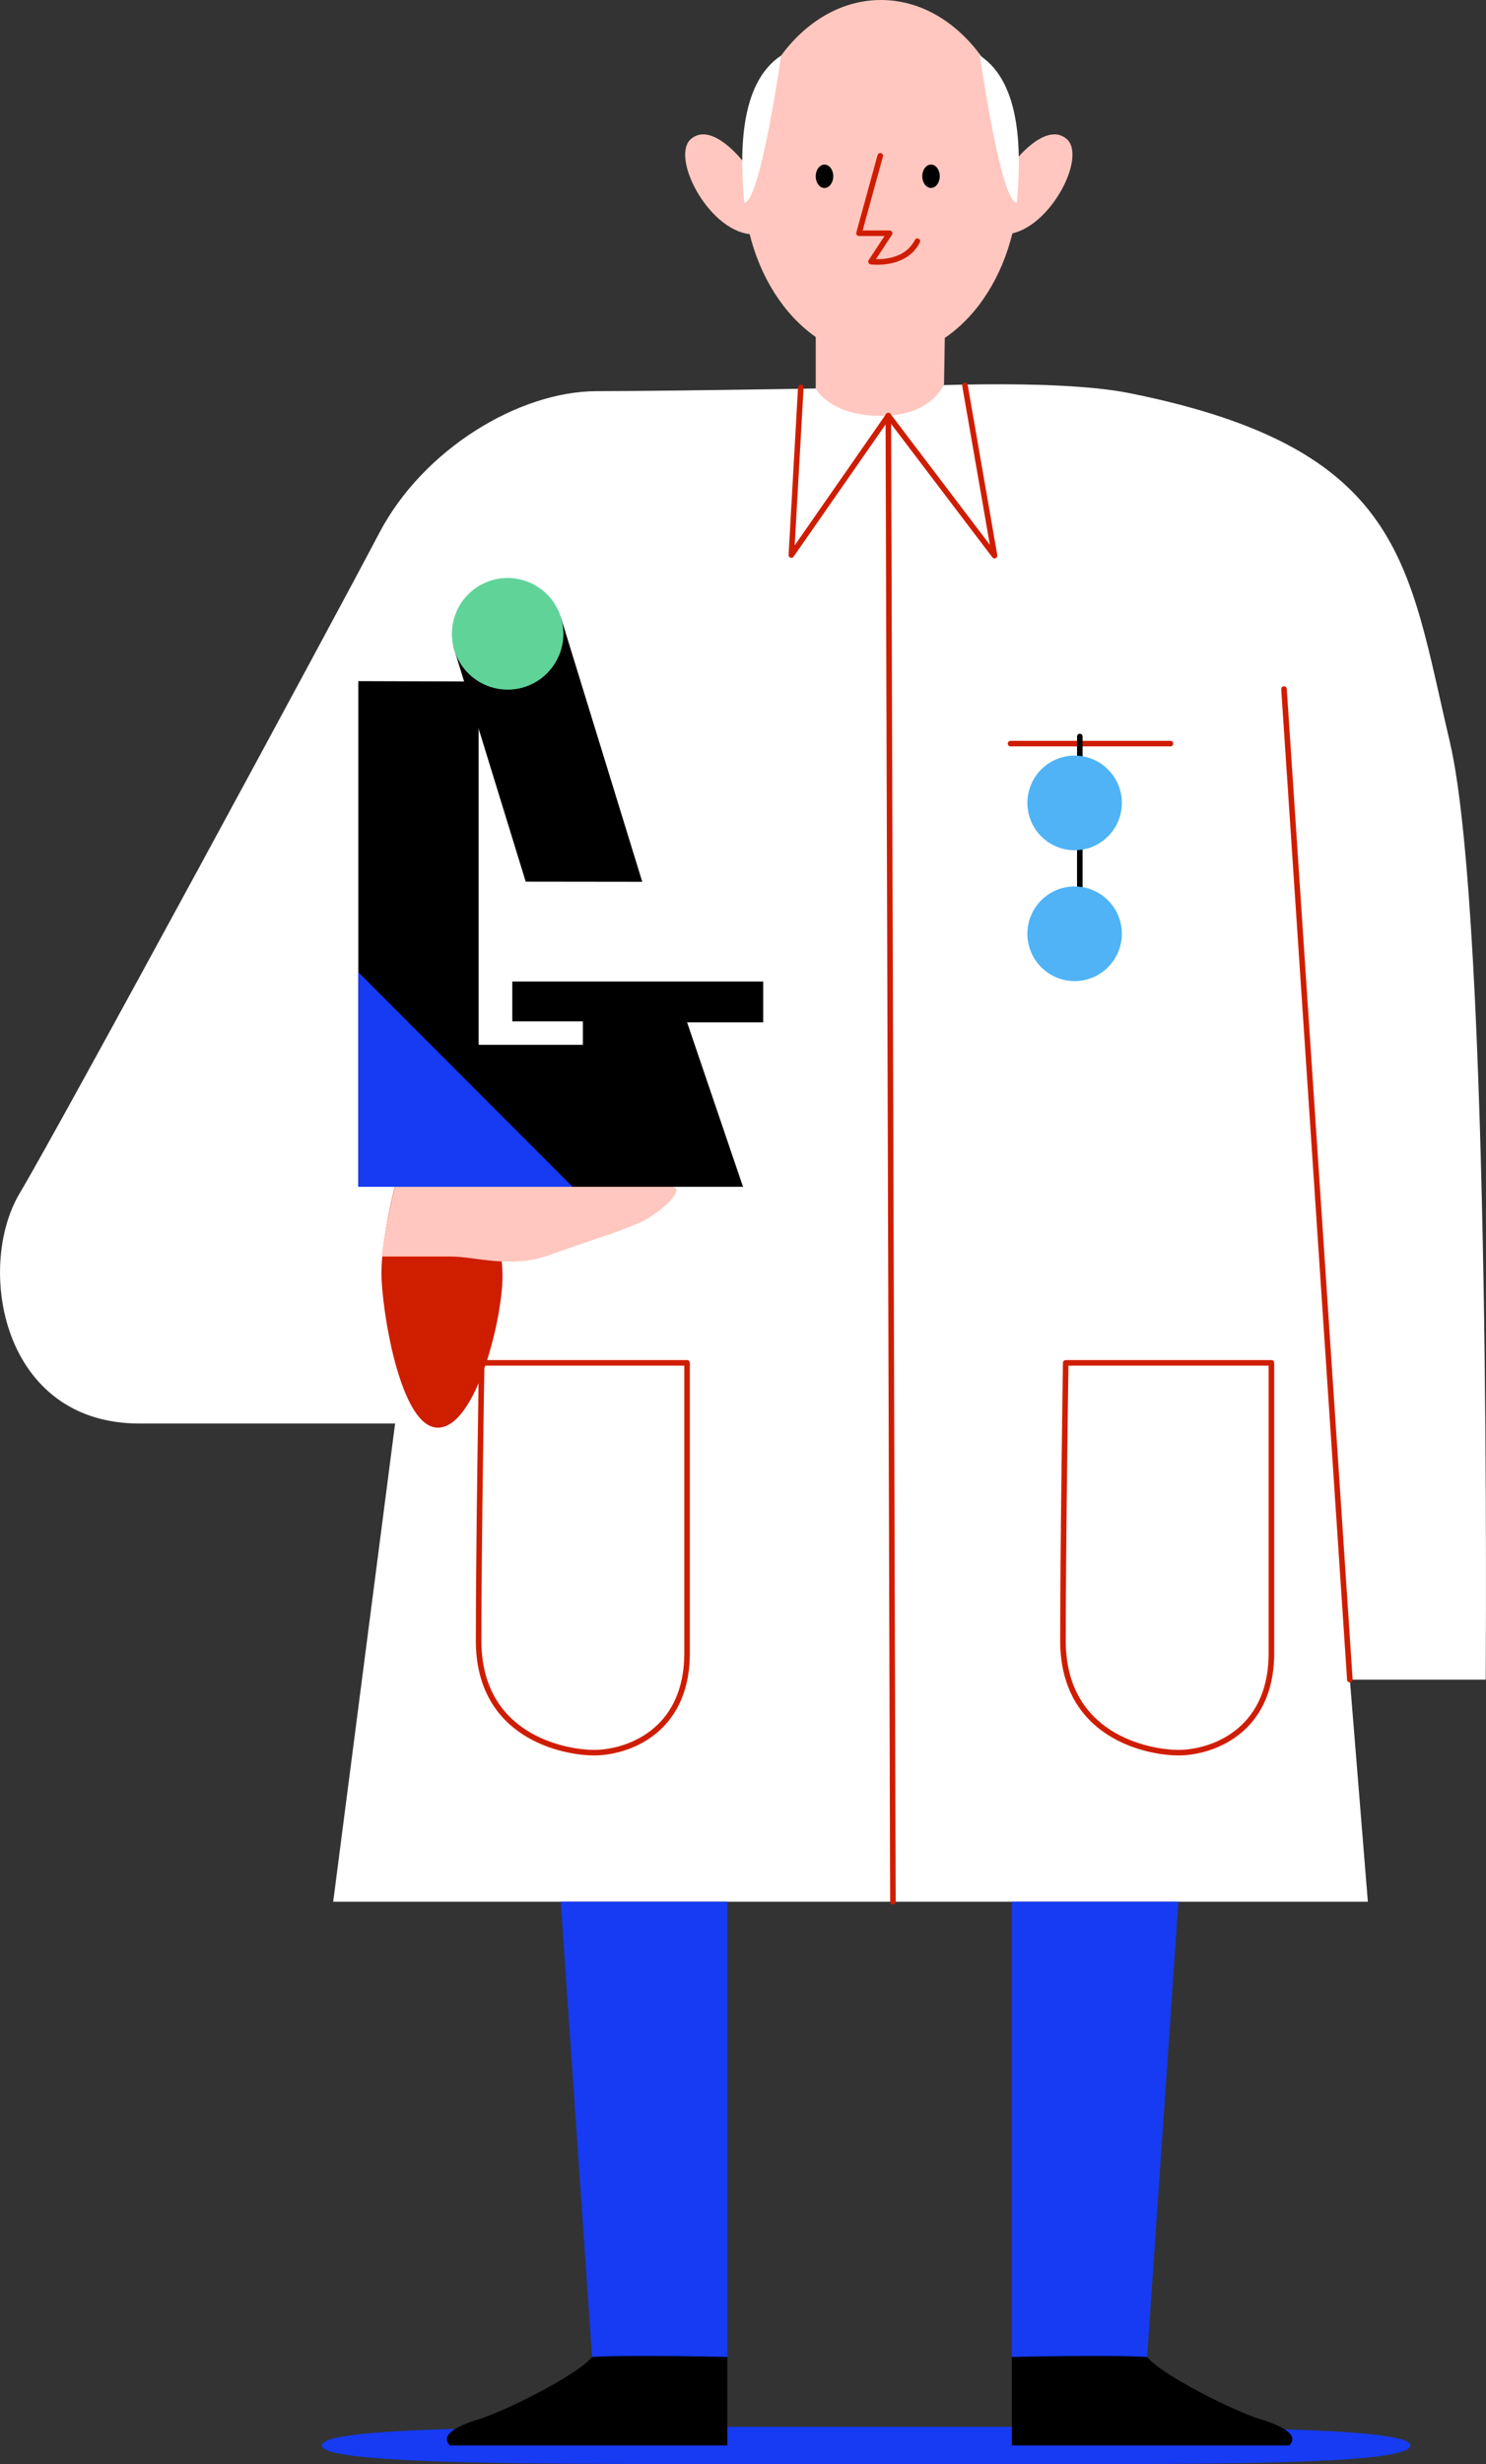 <svg width="447" height="741" viewBox="0 0 447 741" fill="none" xmlns="http://www.w3.org/2000/svg">
<rect x="0" y="0" width="447" height="741" fill="#333333" stroke="none"/>
<g clip-path="url(#clip0_447:19690)">
<path fill-rule="evenodd" clip-rule="evenodd" d="M260.525 729.767C350.886 729.767 424.319 729.234 424.244 735.357C424.159 741.96 350.886 740.947 260.525 740.947C170.164 740.947 96.816 741.64 96.816 735.357C96.816 729.074 170.175 729.767 260.525 729.767Z" fill="#163BF3"/>
<path fill-rule="evenodd" clip-rule="evenodd" d="M269.059 116.424C269.059 116.424 203.009 117.629 179.572 117.629C156.134 117.629 127.285 135.071 114.075 160.299C100.865 185.527 19.102 336.631 5.892 358.883C-7.318 381.135 0.48 428.072 41.942 428.072H118.848L100.226 571.868H411.461L406.049 505.091H446.904C446.904 505.091 448.715 276.467 436.091 222.949C423.467 169.43 422.508 134.911 339.956 118.259C316.786 113.554 269.059 116.424 269.059 116.424Z" fill="white"/>
<path fill-rule="evenodd" clip-rule="evenodd" d="M264.99 0C287.883 0 306.473 24.14 306.473 53.87C306.473 83.6 287.883 107.741 264.99 107.741C242.096 107.741 223.506 83.59 223.506 53.87C223.506 24.151 242.096 0 264.99 0Z" fill="#FFC7BF"/>
<path fill-rule="evenodd" clip-rule="evenodd" d="M223.718 48.782C223.718 48.782 214.386 36.493 207.962 41.688C201.538 46.883 212.798 68.943 225.486 70.405C238.175 71.866 223.718 48.782 223.718 48.782Z" fill="#FFC7BF"/>
<path fill-rule="evenodd" clip-rule="evenodd" d="M304.991 48.782C304.991 48.782 314.324 36.493 320.748 41.688C327.171 46.883 315.868 68.943 303.191 70.405C290.514 71.866 304.991 48.782 304.991 48.782Z" fill="#FFC7BF"/>
<path fill-rule="evenodd" clip-rule="evenodd" d="M245.377 101.34V116.829C245.377 116.829 249.564 125.065 264.99 125.065C280.416 125.065 283.974 115.549 283.974 115.549L284.197 101.607L245.377 101.34Z" fill="#FFC7BF"/>
<path fill-rule="evenodd" clip-rule="evenodd" d="M234.958 16.716C234.958 16.716 228.694 61.092 223.858 60.922C222.654 47.022 222.078 25.218 234.958 16.716Z" fill="white"/>
<path fill-rule="evenodd" clip-rule="evenodd" d="M294.775 16.716C294.775 16.716 301.039 61.092 305.876 60.922C307.112 47.022 307.644 25.218 294.775 16.716Z" fill="white"/>
<path d="M264.786 46.851L258.395 70.138H267.61L262.017 78.672C262.017 78.672 272.105 80.102 275.951 72.528" stroke="#CF1D00" stroke-width="1.67" stroke-linecap="round" stroke-linejoin="round"/>
<path fill-rule="evenodd" clip-rule="evenodd" d="M248.008 49.486C249.468 49.486 250.65 51.054 250.65 52.996C250.65 54.937 249.468 56.537 248.008 56.537C246.549 56.537 245.377 54.959 245.377 53.017C245.377 51.075 246.559 49.486 248.008 49.486Z" fill="black"/>
<path fill-rule="evenodd" clip-rule="evenodd" d="M280.053 49.486C281.502 49.486 282.685 51.054 282.685 52.996C282.685 54.937 281.502 56.516 280.053 56.516C278.604 56.516 277.422 54.937 277.422 52.996C277.422 51.054 278.604 49.486 280.053 49.486Z" fill="black"/>
<path d="M240.891 116.499L238.047 166.902L267.216 124.99L299.165 167.083L290.269 115.912" stroke="#CF1D00" stroke-width="1.67" stroke-linecap="round" stroke-linejoin="round"/>
<path d="M303.98 223.61H352.08" stroke="#CF1D00" stroke-width="1.67" stroke-linecap="round" stroke-linejoin="round"/>
<path d="M324.818 221.477V290.569" stroke="black" stroke-width="1.67" stroke-linecap="round" stroke-linejoin="round"/>
<path d="M267.215 124.99L268.6 571.868" stroke="#CF1D00" stroke-width="1.67" stroke-linecap="round" stroke-linejoin="round"/>
<path d="M386.234 207.204L406.049 505.091" stroke="#CF1D00" stroke-width="1.67" stroke-linecap="round" stroke-linejoin="round"/>
<path d="M320.577 409.82H382.451V497.101C382.451 521.284 363.755 527.044 354.55 527.044C345.346 527.044 319.746 522.148 319.746 493.356C319.746 464.565 320.577 409.82 320.577 409.82Z" stroke="#CF1D00" stroke-width="1.67" stroke-linecap="round" stroke-linejoin="round"/>
<path d="M144.885 409.82H206.674V497.101C206.674 521.284 187.977 527.044 178.773 527.044C169.569 527.044 143.969 522.148 143.969 493.356C143.969 464.565 144.885 409.82 144.885 409.82Z" stroke="#CF1D00" stroke-width="1.67" stroke-linecap="round" stroke-linejoin="round"/>
<path fill-rule="evenodd" clip-rule="evenodd" d="M323.252 227.216C326.063 227.216 328.811 228.05 331.148 229.614C333.485 231.177 335.306 233.4 336.382 236C337.458 238.6 337.739 241.462 337.191 244.222C336.642 246.982 335.289 249.518 333.301 251.508C331.314 253.498 328.782 254.854 326.025 255.403C323.268 255.952 320.411 255.67 317.814 254.593C315.217 253.516 312.998 251.692 311.436 249.352C309.875 247.012 309.041 244.26 309.041 241.446C309.041 237.672 310.538 234.052 313.203 231.384C315.869 228.715 319.483 227.216 323.252 227.216Z" fill="#4FB3F6"/>
<path fill-rule="evenodd" clip-rule="evenodd" d="M323.252 266.568C326.063 266.568 328.811 267.402 331.148 268.966C333.485 270.53 335.306 272.752 336.382 275.352C337.458 277.952 337.739 280.814 337.191 283.574C336.642 286.335 335.289 288.87 333.301 290.86C331.314 292.85 328.782 294.206 326.025 294.755C323.268 295.304 320.411 295.022 317.814 293.945C315.217 292.868 312.998 291.044 311.436 288.704C309.875 286.364 309.041 283.612 309.041 280.798C309.041 277.024 310.538 273.404 313.203 270.736C315.869 268.067 319.483 266.568 323.252 266.568Z" fill="#4FB3F6"/>
<path fill-rule="evenodd" clip-rule="evenodd" d="M107.779 204.825V356.888H223.506L206.684 307.434H229.578V295.146H154.1V307.125H175.332V314.187H143.979V204.942L107.779 204.825Z" fill="black"/>
<path fill-rule="evenodd" clip-rule="evenodd" d="M118.731 356.888C118.731 356.888 114.736 372.634 114.736 382.874C114.736 393.115 120.223 429.309 131.696 429.309C143.17 429.309 151.149 396.614 151.149 383.877C151.149 371.14 145.663 356.888 145.663 356.888H118.731Z" fill="#CF1D00"/>
<path fill-rule="evenodd" clip-rule="evenodd" d="M114.991 377.839H135.435C143.169 377.839 153.641 381.626 165.36 377.381C177.078 373.135 185.526 370.745 192.376 367.673C199.226 364.601 206.875 356.888 201.868 356.888H118.773C118.773 356.888 114.927 373.167 114.991 377.839Z" fill="#FFC7BF"/>
<path fill-rule="evenodd" clip-rule="evenodd" d="M168.673 185.495L136.361 194.381L158.137 265.117L193.196 265.159L168.673 185.495Z" fill="black"/>
<path fill-rule="evenodd" clip-rule="evenodd" d="M152.693 173.804C156.01 173.802 159.253 174.785 162.012 176.628C164.771 178.472 166.922 181.094 168.193 184.162C169.463 187.229 169.797 190.606 169.151 193.864C168.505 197.121 166.909 200.114 164.564 202.463C162.22 204.813 159.232 206.413 155.979 207.062C152.726 207.71 149.354 207.378 146.289 206.108C143.225 204.837 140.605 202.685 138.762 199.924C136.919 197.162 135.936 193.916 135.936 190.594C135.936 186.143 137.701 181.874 140.843 178.726C143.985 175.577 148.248 173.807 152.693 173.804Z" fill="#60D399"/>
<path fill-rule="evenodd" clip-rule="evenodd" d="M168.674 571.868L178.102 708.763H218.787V571.868H168.674Z" fill="#163BF3"/>
<path fill-rule="evenodd" clip-rule="evenodd" d="M354.477 571.868L345.06 708.763H304.375V571.868H354.477Z" fill="#163BF3"/>
<path fill-rule="evenodd" clip-rule="evenodd" d="M178.101 708.763C173.69 714.246 151.681 725.148 144.202 727.42C136.724 729.692 132.398 732.423 135.349 735.368H218.786V708.763C218.786 708.763 189.532 708.048 178.101 708.763Z" fill="black"/>
<path fill-rule="evenodd" clip-rule="evenodd" d="M345.06 708.763C349.47 714.246 371.469 725.148 378.958 727.42C386.448 729.692 390.752 732.423 387.811 735.368H304.375V708.763C304.375 708.763 333.629 708.048 345.06 708.763Z" fill="black"/>
<path fill-rule="evenodd" clip-rule="evenodd" d="M107.779 356.888V292.34L172.242 356.888H107.779Z" fill="#163BF3"/>
</g>
<defs>
<clipPath id="clip0_447:19690">
<rect width="447" height="741" fill="white"/>
</clipPath>
</defs>
</svg>
